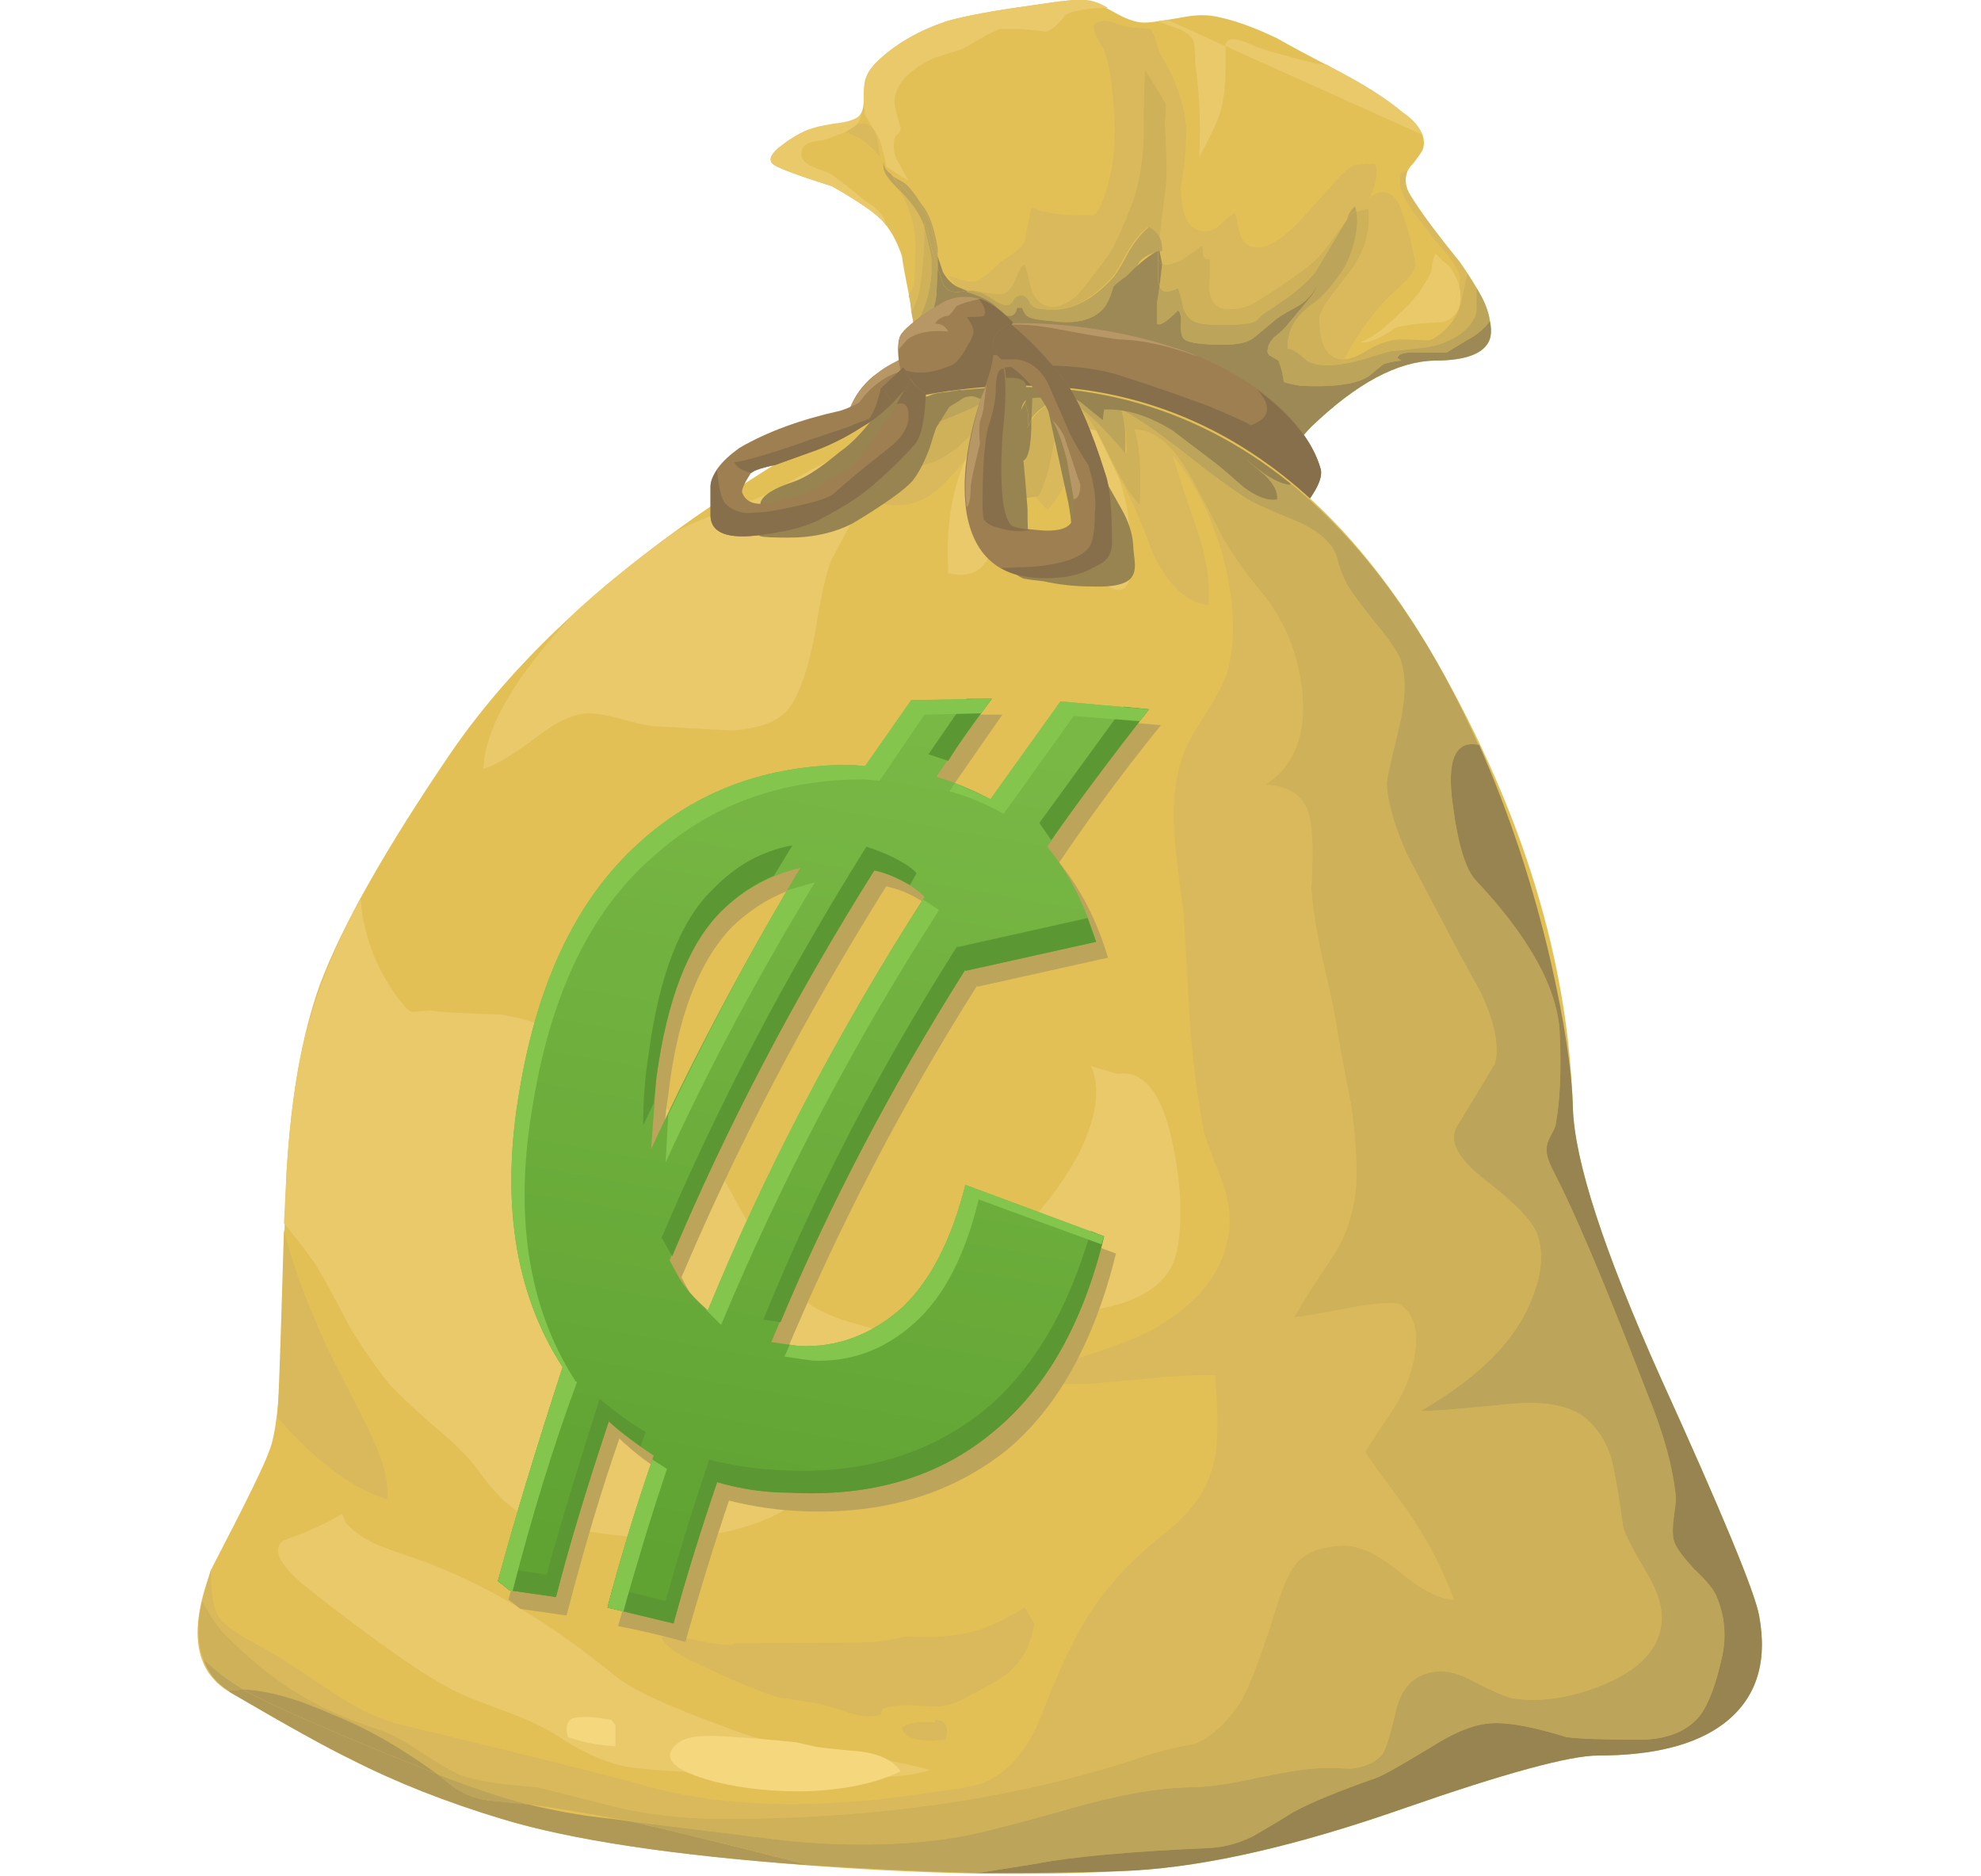 <?xml version='1.0' encoding='utf-8'?>
<svg style="opacity: 0.8" xmlns="http://www.w3.org/2000/svg" width="75px" enable-background="new 0 0 60 71" version="1.1" viewBox="0 0 60 71">
<path d="m25.85 8.3c-0.3-0.3-0.917-0.717-1.85-1.25-1.367-0.433-2.117-0.716-2.25-0.85-0.167-0.167-0.05-0.4 0.35-0.7 0.3-0.233 0.6-0.417 0.9-0.55 0.167-0.067 0.683-0.167 1.55-0.3 0.433-0.067 0.65-0.35 0.65-0.85 0-0.433 0.033-0.716 0.1-0.85 0.067-0.233 0.25-0.483 0.55-0.75 0.667-0.6 1.5-1.067 2.5-1.4 0.7-0.2 1.784-0.4 3.25-0.6 1.067-0.167 1.717-0.233 1.95-0.2 0.267 0.033 0.667 0.2 1.2 0.5 0.467 0.267 0.866 0.383 1.2 0.35 0.133 0 0.583-0.067 1.35-0.2 0.5-0.1 0.95-0.1 1.351 0 0.633 0.133 1.366 0.4 2.199 0.8 0.466 0.267 1.15 0.633 2.05 1.1 1.166 0.6 2.066 1.167 2.699 1.7 0.5 0.367 0.767 0.717 0.801 1.05 0.033 0.2-0.017 0.383-0.15 0.55-0.134 0.2-0.25 0.35-0.35 0.45-0.167 0.233-0.25 0.417-0.25 0.55s0.083 0.316 0.25 0.55c0.366 0.6 0.983 1.434 1.85 2.5 0.967 1.333 1.35 2.317 1.15 2.95-0.2 0.533-0.9 0.8-2.101 0.8-1.399 0.033-2.95 0.867-4.649 2.5-0.367 0.367-0.65 0.767-0.851 1.2l-10.899-2.35c-1.567-0.633-2.65-1.05-3.25-1.25 0-0.9-0.066-1.7-0.2-2.4-0.2-1-0.3-1.55-0.3-1.65-0.2-0.6-0.467-1.067-0.8-1.4z" clip-rule="evenodd" fill="#DBB02C" fill-rule="evenodd"/>
<g clip-rule="evenodd" fill-rule="evenodd">
	<path d="m27.15 9.1c0-0.5-0.183-1.117-0.55-1.85l0.15 0.15c0.367 0.4 0.617 0.8 0.75 1.2 0 0.867-0.067 1.683-0.2 2.45-0.1 0.367-0.2 0.617-0.3 0.75l-0.05-0.45-0.05-0.15 0.2-0.4c0.033-0.167 0.05-0.733 0.05-1.7z" fill="#CFA832"/>
	<path d="m34.25 1.8c-0.167-0.267-0.267-0.466-0.3-0.6-0.101-0.233 0-0.367 0.3-0.4 0.1-0.033 0.384 0.034 0.85 0.2 0.167 0.033 0.483 0.067 0.95 0.1 0.1 0.1 0.217 0.4 0.35 0.9 0.566 0.9 0.899 1.817 1 2.75 0.033 0.567-0.034 1.367-0.2 2.4 0.033 0.5 0.083 0.833 0.149 1 0.134 0.367 0.367 0.567 0.7 0.6 0.234 0.033 0.451-0.05 0.651-0.25 0.3-0.267 0.483-0.417 0.55-0.45 0.033 0.067 0.083 0.284 0.15 0.65 0.066 0.267 0.166 0.45 0.3 0.55 0.533 0.333 1.283-0.05 2.25-1.15l0.95-1.05c0.366-0.433 0.633-0.683 0.8-0.75 0.1-0.066 0.383-0.1 0.85-0.1 0.134 0.267 0.066 0.7-0.2 1.3 0.434-0.367 0.801-0.3 1.101 0.2 0.066 0.1 0.217 0.55 0.45 1.35 0.033 0.2 0.099 0.517 0.199 0.95-0.033 0.2-0.166 0.417-0.399 0.65-0.267 0.267-0.467 0.45-0.601 0.55-0.8 0.867-1.366 1.667-1.699 2.4h-0.101c-0.267 0-0.483-0.15-0.649-0.45-0.134-0.233-0.2-0.633-0.2-1.2l0.149-0.3c0.034-0.1 0.351-0.533 0.95-1.3 0.6-0.767 0.85-1.583 0.75-2.45l-0.45 0.1-0.05-0.2c-0.166 0.167-0.267 0.333-0.3 0.5l-0.4 0.55c-0.3 0.433-0.55 0.75-0.75 0.95-0.333 0.333-1.083 0.867-2.25 1.6-0.333 0.2-0.649 0.3-0.949 0.3-0.434 0.033-0.7-0.117-0.801-0.45-0.066-0.167-0.083-0.4-0.05-0.7v-0.75c-0.133 0.034-0.217-0.017-0.25-0.15 0-0.167-0.017-0.283-0.05-0.35-0.267 0.2-0.5 0.367-0.7 0.5-0.366 0.2-0.633 0.267-0.8 0.2l-0.1-0.5h-0.05v-0.05l0.301-2.5c0.033-0.5 0.017-1.25-0.051-2.25l0.05-0.7c0-0.067-0.267-0.517-0.801-1.35-0.033 0.567-0.05 1.4-0.05 2.5-0.032 0.967-0.165 1.783-0.399 2.45-0.4 1.033-0.7 1.7-0.9 2-0.7 0.967-1.134 1.517-1.3 1.65-0.4 0.3-0.733 0.417-1 0.35-0.3-0.067-0.517-0.283-0.65-0.65-0.1-0.434-0.184-0.75-0.25-0.95-0.1 0.033-0.217 0.217-0.35 0.55-0.134 0.3-0.267 0.483-0.4 0.55-0.1 0.066-0.467 0.033-1.1-0.1h-0.15l-0.4-0.05-0.05-0.05c-0.133-0.066-0.283-0.217-0.45-0.45l0.25 0.05c0.333 0.133 0.6 0.183 0.8 0.15 0.233-0.1 0.55-0.35 0.95-0.75 0.5-0.3 0.8-0.55 0.899-0.75 0.101-0.566 0.184-1 0.25-1.3l0.401 0.15c0.467 0.1 0.899 0.15 1.3 0.15h0.65c0.133-0.066 0.267-0.3 0.399-0.7 0.367-0.967 0.483-2.15 0.351-3.55-0.067-1-0.2-1.7-0.4-2.1z" fill="#CFA832"/>
	<path d="m25.55 4.85c0.133 0.233 0.217 0.583 0.25 1.05l0.1 0.15c-0.267-0.367-0.567-0.65-0.9-0.85l-0.5-0.2 0.4-0.25 0.05-0.05c0.133-0.034 0.267-0.034 0.4 0l0.2 0.15z" fill="#CFA832"/>
	<path d="m45.5 6.9v-0.3c0.033-0.033 0.134-0.083 0.3-0.15-0.133 0.3-0.1 0.617 0.101 0.95 0.366 0.6 0.983 1.434 1.85 2.5l0.3 0.45c-0.033 0.2-0.1 0.517-0.2 0.95-0.066 0.367-0.183 0.65-0.35 0.85l0.05-0.2c0.233-0.233 0.3-0.6 0.2-1.1 0.033-0.233 0.033-0.4 0-0.5 0-0.033-0.134-0.25-0.4-0.65-0.466-0.534-0.816-0.967-1.05-1.3-0.501-0.6-0.768-1.1-0.801-1.5z" fill="#CFA832"/>
	<path d="m47.5 12.15c-0.066 0.467-0.25 0.717-0.55 0.75h-0.35c0.367-0.167 0.667-0.417 0.9-0.75z" fill="#C29D2F"/>
	<path d="m45.35 12.9c-0.899 0.533-1.566 0.8-2 0.8l0.051-0.1c0.199 0 0.466-0.1 0.8-0.3 0.533-0.333 1.033-0.483 1.5-0.45h0.1l-0.451 0.05z" fill="#C29D2F"/>
	<path d="m43.1 8.85l0.4-0.55-1.2 2c-0.267 0.333-0.633 0.667-1.1 1l-0.95 0.65-0.2 0.2c-0.166 0.1-0.6 0.15-1.3 0.15-0.467 0-0.783-0.033-0.95-0.1-0.233-0.067-0.399-0.25-0.5-0.55-0.066-0.333-0.133-0.583-0.2-0.75-0.366 0.2-0.6 0.184-0.699-0.05l0.099-0.85c0.167 0.067 0.434 0 0.8-0.2 0.2-0.133 0.434-0.3 0.7-0.5 0.033 0.067 0.05 0.184 0.05 0.35 0.033 0.133 0.117 0.184 0.25 0.15v0.75c-0.033 0.3-0.017 0.534 0.05 0.7 0.101 0.333 0.367 0.483 0.801 0.45 0.3 0 0.616-0.1 0.949-0.3 1.167-0.733 1.917-1.267 2.25-1.6 0.2-0.2 0.45-0.517 0.75-0.95z" fill="#C29D2F"/>
	<path d="m36.65 6.95l-0.301 2.5c-0.066-0.433-0.199-0.717-0.399-0.85-0.233 0.167-0.483 0.467-0.75 0.9-0.3 0.567-0.517 0.917-0.65 1.05-0.833 0.9-1.684 1.284-2.55 1.15-0.233 0-0.417-0.067-0.55-0.2-0.033-0.033-0.084-0.117-0.15-0.25-0.033-0.067-0.116-0.083-0.25-0.05-0.1 0.033-0.166 0.1-0.2 0.2-0.066 0.1-0.149 0.15-0.25 0.15-0.133 0-0.316-0.083-0.55-0.25-0.267-0.167-0.45-0.25-0.55-0.25l-0.2-0.05h0.15c0.633 0.133 1 0.167 1.1 0.1 0.134-0.067 0.267-0.25 0.4-0.55 0.133-0.333 0.25-0.517 0.35-0.55 0.066 0.2 0.15 0.517 0.25 0.95 0.134 0.367 0.351 0.583 0.65 0.65 0.267 0.066 0.6-0.05 1-0.35 0.166-0.133 0.6-0.683 1.3-1.65 0.2-0.3 0.5-0.967 0.9-2 0.233-0.667 0.366-1.483 0.399-2.45 0-1.1 0.017-1.933 0.05-2.5 0.535 0.833 0.801 1.283 0.801 1.35l-0.05 0.7c0.067 1 0.084 1.75 0.05 2.25z" fill="#C29D2F"/>
	<path d="m43.75 9.25c0.134-0.5 0.167-0.917 0.1-1.25l0.45-0.1c0.101 0.867-0.149 1.684-0.75 2.45-0.6 0.767-0.916 1.2-0.95 1.3l-0.149 0.3c0 0.566 0.066 0.966 0.2 1.2 0.166 0.3 0.383 0.45 0.649 0.45h0.1l-0.051 0.1c0.434 0 1.101-0.267 2-0.8l0.45-0.05 1.15 0.05c0.3-0.033 0.483-0.283 0.55-0.75 0.167-0.2 0.283-0.483 0.35-0.85 0.101-0.433 0.167-0.75 0.2-0.95l0.351 0.55v0.85c-0.034 0.333-0.267 0.65-0.7 0.95-0.367 0.233-0.767 0.383-1.2 0.45-0.9 0.1-1.366 0.15-1.4 0.15-0.966 0.3-1.5 0.45-1.6 0.45-0.566 0.1-1 0.1-1.3 0-0.134-0.033-0.283-0.133-0.45-0.3-0.2-0.167-0.366-0.25-0.5-0.25-0.033-0.667 0.283-1.233 0.95-1.7 0.366-0.267 0.717-0.65 1.05-1.15 0.2-0.267 0.366-0.633 0.5-1.1z" fill="#C29D2F"/>
	<path d="m27.75 9.65c0.067 0.667-0.017 1.317-0.25 1.95-0.1 0.3-0.233 0.533-0.4 0.7l-0.1-0.5c0.1-0.133 0.2-0.383 0.3-0.75 0.133-0.767 0.2-1.583 0.2-2.45l0.25 1.05z" fill="#C29D2F"/>
	<path d="m27.75 8.55c-0.067-0.3-0.267-0.617-0.6-0.95-0.5-0.533-0.767-0.817-0.8-0.85l-0.1-0.1 0.45 0.25c0.167 0.1 0.4 0.383 0.7 0.85 0.267 0.3 0.467 0.85 0.6 1.65v0.3l-0.25-1.15z" fill="#AD8D32"/>
	<path d="m26.25 6.6l0.3 0.5 0.05 0.15c-0.3-0.3-0.45-0.467-0.45-0.5-0.167-0.167-0.233-0.383-0.2-0.65 0 0.2 0.1 0.367 0.3 0.5z" fill="#AD8D32"/>
	<path d="m27.75 9.35c-0.1-0.533-0.183-0.85-0.25-0.95v0.2c-0.133-0.4-0.383-0.8-0.75-1.2l-0.15-0.15-0.05-0.15-0.2-0.35c0.033 0.033 0.3 0.317 0.8 0.85 0.333 0.333 0.533 0.65 0.6 0.95l0.25 1.15v0.45l-0.25-0.8z" fill="#AD8D32"/>
	<path d="m43.5 8.3c0.033-0.167 0.134-0.333 0.3-0.5l0.05 0.2c-0.133 0.033-0.25 0.133-0.35 0.3z" fill="#AD8D32"/>
	<path d="m27.5 8.6v-0.2c0.067 0.1 0.15 0.417 0.25 0.95l0.25 0.8-0.05 1.05c-0.034 0.233-0.117 0.566-0.25 1-0.133 0.367-0.184 0.683-0.15 0.95l-0.45 0.25v-1.1c0.167-0.167 0.3-0.4 0.4-0.7 0.233-0.633 0.317-1.283 0.25-1.95l-0.25-1.05z" fill="#AD8D32"/>
	<path d="m43.5 8.3c0.1-0.167 0.217-0.267 0.35-0.3 0.067 0.333 0.034 0.75-0.1 1.25-0.134 0.467-0.3 0.833-0.5 1.1-0.333 0.5-0.684 0.883-1.05 1.15-0.667 0.467-0.983 1.033-0.95 1.7 0.134 0 0.3 0.083 0.5 0.25 0.167 0.167 0.316 0.267 0.45 0.3 0.3 0.1 0.733 0.1 1.3 0 0.1 0 0.634-0.15 1.6-0.45 0.034 0 0.5-0.05 1.4-0.15 0.434-0.066 0.833-0.217 1.2-0.45 0.434-0.3 0.666-0.617 0.7-0.95v-0.85c0.3 0.467 0.466 0.883 0.5 1.25-0.167 0.267-0.467 0.517-0.9 0.75l-0.75 0.45h-1c-0.533-0.033-0.816 0.033-0.85 0.2l0.149 0.1c-0.333 0.033-0.566 0.083-0.7 0.15l-0.55 0.45c-0.467 0.3-1.333 0.417-2.6 0.35-0.367-0.067-0.566-0.117-0.601-0.15-0.033-0.233-0.066-0.4-0.1-0.5l-0.1-0.3-0.351-0.2c-0.066-0.067-0.083-0.15-0.05-0.25 0-0.133 0.083-0.284 0.25-0.45 0.1-0.067 0.233-0.183 0.4-0.35l1-1.2c0.133-0.2 0.199-0.333 0.199-0.4-0.133 0.3-0.35 0.55-0.649 0.75-0.367 0.2-0.65 0.367-0.851 0.5l-0.896 0.75c-0.233 0.167-0.601 0.25-1.101 0.25-0.933 0-1.449-0.083-1.55-0.25-0.066-0.066-0.1-0.233-0.1-0.5 0.033-0.267 0-0.45-0.101-0.55-0.433 0.433-0.699 0.6-0.8 0.5v-0.75l0.101-0.65c0.1 0.233 0.333 0.25 0.699 0.05 0.067 0.167 0.134 0.417 0.2 0.75 0.101 0.3 0.267 0.483 0.5 0.55 0.167 0.066 0.483 0.1 0.95 0.1 0.7 0 1.134-0.05 1.3-0.15l0.2-0.2 0.95-0.65c0.467-0.333 0.833-0.667 1.1-1l1.202-2z" fill="#AD8D32"/>
	<path d="m36 8.6c0.333 0.167 0.5 0.45 0.5 0.85v0.05c-0.4 0.067-0.684 0.2-0.85 0.4-0.134 0.233-0.267 0.417-0.4 0.55l-0.6 0.4c-0.101 0.367-0.217 0.633-0.351 0.8-0.399 0.467-1.066 0.633-2 0.5-0.399-0.033-0.633-0.066-0.7-0.1-0.199-0.033-0.333-0.167-0.399-0.4h-0.2c-0.033 0.233-0.15 0.333-0.35 0.3-0.134-0.034-0.267-0.133-0.4-0.3-0.2-0.233-0.583-0.433-1.15-0.6v-0.05h0.2l0.2 0.05c0.1 0 0.283 0.083 0.55 0.25 0.233 0.167 0.417 0.25 0.55 0.25 0.101 0 0.184-0.05 0.25-0.15 0.034-0.1 0.101-0.167 0.2-0.2 0.2-0.067 0.351 0.033 0.45 0.3 0.1 0.133 0.267 0.2 0.5 0.2 0.9 0.133 1.767-0.25 2.6-1.15 0.134-0.133 0.351-0.483 0.65-1.05 0.267-0.433 0.517-0.733 0.75-0.9z" fill="#AD8D32"/>
	<polygon points="36.35 9.5 36.4 9.5 36.5 10 36.45 10 36.35 9.8" fill="#856C2A"/>
	<polygon points="36.45 10 36.5 10 36.4 10.85 36.35 10.65 36.35 9.8" fill="#856C2A"/>
	<path d="m28 9.7l0.2 0.6c0.167 0.3 0.383 0.5 0.65 0.6l0.25 0.1c-0.267 0.067-0.483 0.067-0.65 0s-0.284-0.267-0.35-0.6l-0.1-0.25v-0.45z" fill="#856C2A"/>
	<path d="m48 12.9c0.434-0.233 0.733-0.483 0.9-0.75 0.066 0.267 0.066 0.5 0 0.7-0.2 0.533-0.9 0.8-2.101 0.8-1.399 0.033-2.95 0.867-4.649 2.5-0.367 0.367-0.65 0.767-0.851 1.2l-10.899-2.35c-1.567-0.633-2.65-1.05-3.25-1.25l-0.05-0.35 0.45-0.25c-0.033-0.267 0.017-0.583 0.15-0.95 0.133-0.434 0.216-0.767 0.25-1l0.05-1.05 0.1 0.25c0.066 0.333 0.183 0.533 0.35 0.6s0.383 0.067 0.65 0v0.05c0.566 0.167 0.95 0.367 1.15 0.6 0.134 0.167 0.267 0.267 0.4 0.3 0.199 0.033 0.316-0.067 0.35-0.3h0.2c0.066 0.233 0.2 0.367 0.399 0.4 0.067 0.034 0.301 0.067 0.7 0.1 0.934 0.133 1.601-0.033 2-0.5 0.134-0.167 0.25-0.433 0.351-0.8 0.1-0.1 0.267-0.233 0.5-0.4 0.533-0.534 0.933-0.85 1.199-0.95v1.15l0.051 0.2-0.1 0.65v0.75c0.101 0.1 0.367-0.067 0.8-0.5 0.101 0.1 0.134 0.283 0.101 0.55 0 0.267 0.033 0.434 0.1 0.5 0.101 0.167 0.617 0.25 1.55 0.25 0.5 0 0.867-0.083 1.101-0.25l0.899-0.75c0.2-0.133 0.483-0.3 0.851-0.5 0.3-0.2 0.517-0.45 0.649-0.75 0 0.067-0.066 0.2-0.199 0.4l-1 1.2c-0.167 0.167-0.301 0.283-0.4 0.35-0.167 0.167-0.25 0.317-0.25 0.45-0.033 0.1-0.017 0.183 0.05 0.25l0.351 0.2 0.1 0.3c0.033 0.1 0.066 0.267 0.1 0.5 0.034 0.033 0.233 0.083 0.601 0.15 1.267 0.066 2.133-0.05 2.6-0.35l0.55-0.45c0.134-0.066 0.367-0.117 0.7-0.15l-0.149-0.1c0.033-0.167 0.316-0.233 0.85-0.2h1l0.745-0.45z" fill="#856C2A"/>
	<path d="m21.75 6.2c-0.167-0.167-0.05-0.4 0.35-0.7 0.3-0.233 0.6-0.417 0.9-0.55s0.733-0.233 1.3-0.3c0.434-0.066 0.7-0.183 0.8-0.35 0 0.133-0.05 0.267-0.15 0.4-0.434 0.1-0.684 0.15-0.75 0.15l0.3 0.15-0.8 0.3c-0.267 0.034-0.45 0.067-0.55 0.1-0.2 0.067-0.3 0.2-0.3 0.4-0.033 0.2 0.1 0.367 0.4 0.5 0.133 0.067 0.35 0.15 0.65 0.25 0.3 0.2 0.75 0.55 1.35 1.05 0.5 0.3 0.767 0.617 0.8 0.95-0.066-0.133-0.133-0.216-0.2-0.25-0.3-0.3-0.917-0.717-1.85-1.25-1.367-0.433-2.117-0.717-2.25-0.85z" fill="#E3BB44"/>
	<path d="m24.95 4.7l-0.05 0.05-0.4 0.25-0.3-0.15c0.067 0 0.317-0.05 0.75-0.15z" fill="#E3BB44"/>
	<path d="m25.3 2.9c0.067-0.2 0.25-0.433 0.55-0.7 0.667-0.6 1.5-1.067 2.5-1.4 0.7-0.2 1.784-0.4 3.25-0.6 1.067-0.167 1.717-0.233 1.95-0.2 0.267 0 0.566 0.1 0.9 0.3-0.7 0-1.233 0.083-1.601 0.25-0.267 0.367-0.517 0.583-0.75 0.65-0.5-0.067-0.85-0.1-1.05-0.1h-0.7l-0.449 0.2-0.95 0.55-1.1 0.35c-0.434 0.2-0.8 0.45-1.1 0.75-0.333 0.4-0.45 0.783-0.35 1.15 0.033 0.167 0.1 0.417 0.2 0.75 0 0.1-0.067 0.2-0.2 0.3-0.1 0.267-0.083 0.567 0.05 0.9 0.033 0.034 0.183 0.3 0.45 0.8l-0.85-0.55v-0.05c-0.133-0.7-0.3-1.167-0.5-1.4l-0.3-0.5-0.05-0.5v-0.15c0-0.4 0.033-0.667 0.1-0.8z" fill="#E3BB44"/>
	<path d="m37.15 1.1c-0.5-0.167-0.767-0.267-0.801-0.3l0.351-0.05 2.2 1v0.8c0 0.767-0.084 1.383-0.25 1.85-0.134 0.367-0.384 0.883-0.75 1.55 0.066-1.2 0.017-2.383-0.15-3.55 0-0.367-0.017-0.633-0.05-0.8-0.066-0.2-0.25-0.367-0.55-0.5z" fill="#E3BB44"/>
	<path d="m39.9 1.7c0.267 0.133 1.066 0.367 2.399 0.7l0.45 0.05 0.15 0.1c1.166 0.6 2.066 1.167 2.699 1.7 0.367 0.233 0.617 0.517 0.75 0.85l-7.448-3.35v-0.1c0.1-0.233 0.433-0.217 1 0.05z" fill="#E3BB44"/>
	<path d="m47.7 11l-0.15 0.85v0.1c-0.166 0.167-0.35 0.25-0.55 0.25-0.733 0.033-1.283 0.1-1.65 0.2-0.633 0.434-1.083 0.617-1.35 0.55 0.4-0.133 0.9-0.5 1.5-1.1 0.5-0.434 0.9-0.967 1.2-1.6 0-0.233 0.05-0.45 0.149-0.65l0.301 0.3c0.267 0.167 0.466 0.483 0.6 0.95l-0.05 0.15z" fill="#E3BB44"/>
	<path d="m47.75 10.85c0.1 0.5 0.033 0.867-0.2 1.1v-0.1l0.15-0.85 0.05-0.15z" fill="#E3BB44"/>
</g>
<path d="m38.4 21.85c-3.601 1.667-7.417 1.2-11.45-1.4l-2.2-1.275c-6e-3 -0.239-0.073-0.931-0.2-2.075-0.167-1.2 0.167-2.15 1-2.85 0.3-0.233 1.233-0.733 2.8-1.5 1-0.467 2.45-0.617 4.35-0.45 1.8 0.167 3.45 0.534 4.95 1.1 1.333 0.533 2.466 1.233 3.399 2.1 0.767 0.767 1.25 1.517 1.45 2.25 0.1 0.367-0.217 0.967-0.95 1.8-0.865 0.967-1.915 1.733-3.149 2.3z" clip-rule="evenodd" fill="#855F26" fill-rule="evenodd"/>
<path d="m37.65 13.4l0.199 0.1c-1.066-0.4-2.033-0.617-2.899-0.65-0.2 0-1.017-0.133-2.45-0.4-1.033-0.2-1.85-0.217-2.45-0.05-0.5 0.1-0.966 0.317-1.4 0.65-0.5 0.434-0.883 0.75-1.15 0.95-0.833-0.1-1.583 0.217-2.25 0.95l-0.7 0.9c0.167-0.733 0.633-1.367 1.4-1.9 0.3-0.2 1.1-0.6 2.4-1.2 1-0.467 2.45-0.617 4.35-0.45 1.8 0.167 3.45 0.533 4.95 1.1z" clip-rule="evenodd" fill="#A67D41" fill-rule="evenodd"/>
	<path d="m40.1 14.75c1.301 0.967 2.101 1.967 2.4 3 0.1 0.367-0.217 0.967-0.95 1.8-0.866 0.967-1.916 1.733-3.149 2.3-3.601 1.667-7.417 1.2-11.45-1.4l-2.2-1.25-0.2-2.1c-0.1-0.567-0.066-1.067 0.1-1.5 0.8-0.233 1.483-0.517 2.05-0.85 0.667-0.367 1.8-0.633 3.399-0.8 1.834-0.2 3.367-0.133 4.601 0.2 1.166 0.367 2.333 0.767 3.5 1.2 0.967 0.4 1.517 0.65 1.649 0.75 0.733-0.267 0.817-0.717 0.25-1.35z" clip-rule="evenodd" fill="#694B1E" fill-rule="evenodd"/>
<path d="m28.1 11.5c0.433-0.267 0.917-0.333 1.45-0.2 0.367 0.067 0.8 0.367 1.3 0.9l-0.65 1.35c-0.033 0.3 0.017 0.667 0.149 1.1-0.7 0.2-1.25 0.267-1.649 0.2-0.934 0.066-1.517 0-1.75-0.2-0.167-0.133-0.3-0.417-0.4-0.85-0.066-0.433-0.066-0.767 0-1 0.067-0.267 0.583-0.7 1.55-1.3z" clip-rule="evenodd" fill="#855F26" fill-rule="evenodd"/>
<path d="m29.35 12.5c0-0.1-0.083-0.267-0.25-0.5 0.4 0 0.617-0.017 0.65-0.05 0.1-0.133 0.033-0.35-0.2-0.65 0.367 0.1 0.8 0.4 1.3 0.9l-0.65 1.35c-0.033 0.3 0.017 0.667 0.149 1.1-0.7 0.2-1.25 0.267-1.649 0.2-0.934 0.066-1.517 0-1.75-0.2-0.1-0.1-0.217-0.333-0.35-0.7 0.533 0.233 1.15 0.2 1.85-0.1 0.2-0.033 0.433-0.3 0.7-0.8 0.167-0.267 0.233-0.45 0.2-0.55z" clip-rule="evenodd" fill="#694B1E" fill-rule="evenodd"/>
<path d="m28.4 11.95c-0.233 0.033-0.4 0.133-0.5 0.3 0.233 0 0.4 0.1 0.5 0.3-0.667-0.066-1.183 0.034-1.55 0.3-0.167 0.2-0.283 0.333-0.35 0.4l0.05-0.45c0.067-0.267 0.583-0.7 1.55-1.3 0.433-0.267 0.917-0.333 1.45-0.2h0.1c-0.467 0.1-0.783 0.2-0.95 0.3-0.133 0.2-0.233 0.317-0.3 0.35z" clip-rule="evenodd" fill="#A67D41" fill-rule="evenodd"/>
<path d="m27.25 15c8.333-1.633 14.884 1.717 19.65 10.05 3.267 5.733 4.983 11.367 5.149 16.9 0.066 2 1.167 5.383 3.3 10.149 2.334 5.134 3.584 8.15 3.75 9.051 0.334 1.8-0.116 3.166-1.35 4.1-1.066 0.8-2.65 1.2-4.75 1.2-1.066 0-3.517 0.666-7.35 2-4 1.399-7.4 2.184-10.2 2.35-3.867 0.233-8.233 0.15-13.1-0.25-4.833-0.399-8.45-0.967-10.85-1.7-2.1-0.633-4-1.383-5.7-2.25-0.9-0.433-2.433-1.283-4.6-2.55-1.367-0.8-1.583-2.383-0.65-4.75 1.268-2.434 1.984-3.9 2.151-4.4 0.233-0.567 0.383-1.851 0.45-3.851 0.1-3.866 0.167-6.1 0.2-6.7 0.167-2.833 0.583-5.183 1.25-7.05 0.833-2.233 2.5-5.183 5-8.85 2.3-3.333 5.65-6.483 10.05-9.45 3.5-2.366 6.033-3.699 7.6-3.999z" clip-rule="evenodd" fill="#DBB02C" fill-rule="evenodd"/>
<g clip-rule="evenodd" fill-rule="evenodd">
	<path d="m30.15 15.8l-0.65 0.65c-0.167 0.267-0.317 0.583-0.45 0.95-0.533 0.667-0.983 1.117-1.35 1.35-0.567 0.367-1.184 0.467-1.85 0.3-0.133-0.9 0.383-1.933 1.55-3.1l-0.05 0.25c-0.333 0.433-0.6 0.9-0.8 1.4 0.733 0.167 1.483-0.067 2.25-0.7 0.4-0.367 0.983-0.917 1.75-1.65l0.05 0.35-0.35 0.3-0.1-0.1z" fill="#CFA832"/>
	<path d="m7.15 56.75c-1.3-0.4-2.683-1.434-4.15-3.1 0.033-0.2 0.117-2.567 0.25-7.101 0.367 1.5 1.017 3.2 1.95 5.101 0.233 0.433 0.667 1.283 1.3 2.55 0.533 1.133 0.75 1.984 0.65 2.55z" fill="#CFA832"/>
	<path d="m37.75 18.35c0.3 0.566 0.667 1.267 1.1 2.1 0.4 0.667 0.867 1.316 1.4 1.95 0.866 1.033 1.384 2.283 1.55 3.75 0.167 1.667-0.3 2.85-1.399 3.55 0.966 0.033 1.533 0.466 1.699 1.3 0.101 0.5 0.117 1.367 0.051 2.6 0.033 0.667 0.166 1.533 0.399 2.6 0.3 1.3 0.483 2.166 0.55 2.6 0.101 0.667 0.284 1.667 0.551 3 0.166 1.167 0.233 2.167 0.199 3-0.066 1-0.35 1.9-0.85 2.7-0.634 0.934-1.134 1.717-1.5 2.35 0.167 0 0.866-0.116 2.1-0.35 1.101-0.2 1.75-0.233 1.95-0.1 0.5 0.366 0.667 1.017 0.5 1.949-0.133 0.7-0.383 1.334-0.75 1.9-0.733 1.1-1.1 1.667-1.1 1.7 0 0.066 0.45 0.7 1.35 1.899 0.834 1.134 1.5 2.367 2 3.7-0.5 0-1.166-0.333-2-1-0.833-0.7-1.566-1.05-2.2-1.05-0.933 0.033-1.566 0.316-1.899 0.85-0.233 0.334-0.5 1.017-0.8 2.051-0.567 1.733-1 2.8-1.301 3.199-0.5 0.7-1.033 1.167-1.6 1.4-0.733 0.134-1.35 0.283-1.85 0.45-4.7 1.6-10.05 2.399-16.05 2.399-1.167 0-2.367-0.116-3.6-0.35-0.3-0.066-1.433-0.35-3.4-0.85-1.367-0.101-2.333-0.25-2.9-0.45-0.3-0.134-0.817-0.434-1.55-0.9-0.633-0.434-1.167-0.717-1.6-0.85-1.233-0.4-2.267-0.867-3.1-1.4-0.833-0.5-1.717-1.217-2.65-2.149-0.267-0.267-0.566-0.7-0.9-1.301l0.35-1.25c-0.033 0.9 0.067 1.534 0.3 1.9 0.233 0.3 0.8 0.684 1.7 1.15 0.433 0.237 1.267 0.77 2.5 1.603 0.933 0.634 1.783 1.05 2.55 1.25 5.1 1.233 8.233 2.017 9.4 2.35 2.466 0.7 5.433 0.867 8.9 0.5 2.2-0.267 3.483-0.466 3.85-0.6 1-0.4 1.767-1.316 2.3-2.75 0.6-1.566 1.2-2.816 1.8-3.75 0.733-1.1 1.684-2.1 2.851-3 0.966-0.767 1.566-1.634 1.8-2.6 0.166-0.667 0.184-1.784 0.05-3.351-0.533-0.033-1.8 0.05-3.8 0.25-1.634 0.167-2.9 0.101-3.8-0.2 2.399-0.632 4.099-1.199 5.099-1.699 1.866-1 2.884-2.301 3.05-3.9 0.033-0.6-0.066-1.217-0.3-1.85-0.4-1-0.616-1.584-0.65-1.75-0.233-1.101-0.416-2.483-0.55-4.15-0.1-1.9-0.184-3.317-0.25-4.25-0.2-1.467-0.316-2.517-0.35-3.15-0.066-1.133 0.083-2.15 0.45-3.05 0.1-0.233 0.383-0.716 0.85-1.45 0.4-0.633 0.65-1.15 0.75-1.55 0.3-1.167 0.233-2.583-0.2-4.25-0.467-1.6-1.1-2.867-1.899-3.8 0.066 0.267 0.366 1.183 0.899 2.75 0.367 1.033 0.517 2 0.45 2.9-0.8-0.066-1.5-0.717-2.1-1.95-0.534-1.434-0.95-2.367-1.25-2.8l-0.9-1.85-0.65-0.15c-0.166 0.4-0.25 0.967-0.25 1.7-0.433 0.8-0.75 1.283-0.949 1.45-0.101-0.1-0.25-0.267-0.45-0.5h0.1c0.233-0.4 0.417-0.983 0.55-1.75 0.167-0.833 0.317-1.417 0.45-1.75 0.467-0.066 0.967 0.45 1.5 1.55 0.634 1.3 1.084 2.05 1.351 2.25 0.066-1.3 0-2.25-0.2-2.85 0.533 0.033 1 0.283 1.399 0.75 0.232 0.233 0.533 0.683 0.899 1.35z" fill="#CFA832"/>
	<path d="m30.85 17.05c0.134 0.267 0.25 0.4 0.351 0.4 0.133 0.633 0.3 1.083 0.5 1.35-0.334 0.067-0.601 0.067-0.8 0 0-0.1-0.101-1.167-0.301-3.2l0.051-0.05 0.249 0.45c-0.167 0.4-0.183 0.75-0.05 1.05z" fill="#C29D2F"/>
	<path d="m38.85 20.45c-0.433-0.833-0.8-1.534-1.1-2.1-0.366-0.667-0.667-1.117-0.9-1.35-0.399-0.467-0.866-0.717-1.399-0.75 0.2 0.6 0.267 1.55 0.2 2.85-0.267-0.2-0.717-0.95-1.351-2.25-0.533-1.1-1.033-1.617-1.5-1.55-0.133 0.333-0.283 0.917-0.45 1.75-0.133 0.767-0.316 1.35-0.55 1.75h-0.1c-0.2-0.267-0.367-0.716-0.5-1.35 0.233-0.034 0.35-0.55 0.35-1.55 0.533-0.733 1.167-0.883 1.9-0.45 0.366 0.233 0.934 0.8 1.7 1.7 0-0.7-0.067-1.25-0.2-1.65 0.633 0.333 1.434 0.883 2.399 1.65 1.101 0.867 1.9 1.45 2.4 1.75 0.2 0.133 0.75 0.383 1.65 0.75 0.666 0.267 1.149 0.583 1.449 0.95 0.134 0.133 0.25 0.4 0.351 0.8 0.133 0.4 0.25 0.667 0.35 0.8 0.134 0.233 0.467 0.683 1 1.35 0.5 0.6 0.816 1.05 0.95 1.35 0.233 0.6 0.233 1.434 0 2.5-0.333 1.367-0.5 2.117-0.5 2.25 0.033 0.733 0.3 1.65 0.8 2.75 0.033 0.067 0.5 0.95 1.4 2.65 0.233 0.467 0.684 1.3 1.35 2.5 0.533 1.134 0.717 2.033 0.55 2.7-0.033 0.066-0.517 0.866-1.449 2.4-0.334 0.566 0.083 1.283 1.25 2.149 0.933 0.733 1.517 1.334 1.75 1.8 0.3 0.7 0.25 1.551-0.15 2.551-0.6 1.566-2 2.983-4.2 4.25 0.233 0.033 1.334-0.051 3.3-0.25 1.367-0.134 2.351 0.05 2.95 0.55 0.566 0.5 0.917 1.149 1.05 1.95 0.101 0.466 0.217 1.183 0.351 2.149 0.066 0.267 0.366 0.851 0.899 1.75 0.434 0.733 0.617 1.367 0.551 1.9-0.101 0.967-0.817 1.733-2.15 2.3-1.2 0.5-2.333 0.684-3.4 0.55-0.267-0.033-0.783-0.25-1.55-0.649-0.6-0.334-1.133-0.45-1.6-0.351-0.7 0.134-1.15 0.617-1.351 1.45-0.233 1-0.416 1.566-0.55 1.7-0.3 0.3-0.7 0.467-1.2 0.5-0.6-0.033-1.083-0.033-1.449 0-0.434 0.033-1.2 0.166-2.301 0.399-0.933 0.2-1.699 0.301-2.3 0.301-1.267 0.033-2.767 0.3-4.5 0.8-2.233 0.633-3.683 1-4.35 1.1-1.8 0.3-3.867 0.351-6.2 0.15-0.033 0-2.067-0.25-6.1-0.75-1.767-0.334-3.066-0.55-3.9-0.65-1.033-0.267-2.183-0.649-3.45-1.149-1.367-1-2.683-1.75-3.95-2.25-1.333-0.601-2.467-0.917-3.4-0.95-0.633-0.4-1.133-0.783-1.5-1.15-0.233-0.6-0.25-1.333-0.05-2.2 0.333 0.601 0.633 1.034 0.9 1.301 0.934 0.933 1.817 1.649 2.65 2.149 0.833 0.533 1.867 1 3.1 1.4 0.434 0.133 0.967 0.416 1.6 0.85 0.733 0.467 1.25 0.767 1.55 0.9 0.566 0.2 1.533 0.35 2.9 0.45 1.967 0.5 3.1 0.783 3.4 0.85 1.233 0.233 2.433 0.35 3.6 0.35 6 0 11.35-0.8 16.05-2.399 0.5-0.167 1.116-0.316 1.85-0.45 0.566-0.233 1.1-0.7 1.6-1.4 0.301-0.399 0.733-1.466 1.301-3.199 0.3-1.034 0.566-1.717 0.8-2.051 0.333-0.533 0.967-0.816 1.899-0.85 0.634 0 1.367 0.35 2.2 1.05 0.834 0.667 1.5 1 2 1-0.5-1.333-1.166-2.566-2-3.7-0.899-1.199-1.35-1.833-1.35-1.899 0-0.033 0.366-0.601 1.1-1.7 0.367-0.566 0.617-1.2 0.75-1.9 0.167-0.933 0-1.583-0.5-1.949-0.2-0.134-0.85-0.101-1.95 0.1-1.233 0.233-1.933 0.35-2.1 0.35 0.366-0.633 0.866-1.416 1.5-2.35 0.5-0.8 0.783-1.7 0.85-2.7 0.034-0.833-0.033-1.833-0.199-3-0.267-1.333-0.45-2.333-0.551-3-0.066-0.434-0.25-1.3-0.55-2.6-0.233-1.067-0.366-1.934-0.399-2.6 0.066-1.233 0.05-2.1-0.051-2.6-0.166-0.833-0.733-1.267-1.699-1.3 1.1-0.7 1.566-1.883 1.399-3.55-0.166-1.467-0.684-2.717-1.55-3.75-0.533-0.636-1-1.286-1.4-1.953z" fill="#C29D2F"/>
	<path d="m30.65 15.55l-0.05 0.05-0.05-0.35c-0.767 0.733-1.35 1.283-1.75 1.65-0.767 0.633-1.517 0.867-2.25 0.7 0.2-0.5 0.467-0.967 0.8-1.4l-0.05 0.25 0.2-0.2c-0.1 0.333-0.133 0.583-0.1 0.75l0.7-1.05c0.267-0.1 0.667-0.267 1.2-0.5 0.434-0.2 0.783-0.467 1.05-0.8h0.25c0.334 0.1 0.567 0.3 0.7 0.6l-0.4 0.75-0.25-0.45z" fill="#C29D2F"/>
	<path d="m27.9 15.5l-0.5 0.45c0.133-0.3 0.383-0.667 0.75-1.1l0.35-0.05-0.6 0.7z" fill="#AD8D32"/>
	<path d="m0.2 62.8c0.367 0.367 0.867 0.75 1.5 1.15l-0.55 0.05c-0.467-0.3-0.783-0.7-0.95-1.2z" fill="#AD8D32"/>
	<path d="m9.55 67.55l-0.5-0.399c1.267 0.5 2.417 0.883 3.45 1.149l-1.5-0.15c-0.533-0.067-1.017-0.266-1.45-0.6z" fill="#AD8D32"/>
	<path d="m31.5 14.65c-3e-3 0.106-0.087 0.306-0.25 0.6-0.167-0.3-0.4-0.5-0.7-0.6 0.319-0.01 0.637-0.01 0.95 0 3.75 0.076 7.116 1.359 10.1 3.85 2.634 2.233 4.851 5.3 6.65 9.2l0.2 0.45 0.05 0.05c-0.9-0.2-1.233 0.55-1 2.25 0.2 1.533 0.5 2.5 0.9 2.9 2 2.133 3.05 4.034 3.149 5.7 0.066 1.434 0.017 2.601-0.149 3.5 0 0.066-0.067 0.217-0.2 0.45-0.101 0.2-0.15 0.366-0.15 0.5 0 0.2 0.066 0.434 0.2 0.7l0.4 0.8c0.8 1.667 1.866 4.233 3.199 7.7 0.634 1.533 1 2.866 1.101 4 0 0.133-0.033 0.434-0.101 0.899-0.033 0.367-0.017 0.634 0.051 0.801 0.1 0.233 0.35 0.566 0.75 1 0.466 0.433 0.75 0.783 0.85 1.05 0.3 0.733 0.366 1.483 0.2 2.25-0.233 1.066-0.517 1.816-0.851 2.25-0.466 0.566-1.183 0.866-2.149 0.899-1.5 0-2.467-0.033-2.9-0.1-1.399-0.434-2.416-0.6-3.05-0.5-0.566 0.066-1.267 0.366-2.1 0.9-1.1 0.667-1.784 1.051-2.05 1.151-1.433 0.5-2.483 0.934-3.149 1.3-0.367 0.233-0.867 0.534-1.5 0.9-0.533 0.267-1.084 0.417-1.65 0.45-3.033 0.133-5.233 0.333-6.6 0.6l-2.201 0.35c-2.2-0.067-4.333-0.167-6.4-0.301l-0.35-0.1c-3.033-0.767-5.15-1.283-6.35-1.55 4.033 0.5 6.067 0.75 6.1 0.75 2.333 0.2 4.4 0.149 6.2-0.15 0.667-0.1 2.116-0.467 4.35-1.1 1.733-0.5 3.233-0.767 4.5-0.8 0.601 0 1.367-0.101 2.3-0.301 1.101-0.233 1.867-0.366 2.301-0.399 0.366-0.033 0.85-0.033 1.449 0 0.5-0.033 0.9-0.2 1.2-0.5 0.134-0.134 0.316-0.7 0.55-1.7 0.2-0.833 0.65-1.316 1.351-1.45 0.467-0.1 1 0.017 1.6 0.351 0.767 0.399 1.283 0.616 1.55 0.649 1.067 0.134 2.2-0.05 3.4-0.55 1.333-0.566 2.05-1.333 2.15-2.3 0.066-0.533-0.117-1.167-0.551-1.9-0.533-0.899-0.833-1.483-0.899-1.75-0.134-0.967-0.25-1.684-0.351-2.149-0.133-0.801-0.483-1.45-1.05-1.95-0.6-0.5-1.583-0.684-2.95-0.55-1.966 0.199-3.066 0.283-3.3 0.25 2.2-1.267 3.601-2.684 4.2-4.25 0.4-1 0.45-1.851 0.15-2.551-0.233-0.466-0.817-1.066-1.75-1.8-1.167-0.866-1.584-1.583-1.25-2.149 0.933-1.534 1.416-2.334 1.449-2.4 0.167-0.667-0.017-1.566-0.55-2.7-0.666-1.2-1.116-2.033-1.35-2.5-0.9-1.7-1.367-2.583-1.4-2.65-0.5-1.1-0.767-2.017-0.8-2.75 0-0.133 0.167-0.883 0.5-2.25 0.233-1.066 0.233-1.9 0-2.5-0.134-0.3-0.45-0.75-0.95-1.35-0.533-0.667-0.866-1.117-1-1.35-0.1-0.133-0.217-0.4-0.35-0.8-0.101-0.4-0.217-0.667-0.351-0.8-0.3-0.367-0.783-0.684-1.449-0.95-0.9-0.367-1.45-0.617-1.65-0.75-0.5-0.3-1.3-0.883-2.4-1.75-0.966-0.767-1.767-1.316-2.399-1.65 0.133 0.4 0.184 0.95 0.149 1.65-0.767-0.9-1.333-1.467-1.699-1.7-0.733-0.434-1.367-0.284-1.9 0.45v-1.25z" fill="#AD8D32"/>
	<path d="m30.35 14.65c-0.267 0.333-0.616 0.6-1.05 0.8-0.533 0.233-0.933 0.4-1.2 0.5l0.75-1.2 1.5-0.1z" fill="#AD8D32"/>
	<path d="m18.1 20.1c0.4-0.2 1.066-0.483 2-0.85 0.9-0.3 1.566-0.583 2-0.85 1.9-1.033 3.133-1.733 3.7-2.1l0.15 1.1c-0.367 0.767-1.017 2.017-1.95 3.75-0.2 0.434-0.417 1.383-0.65 2.85-0.233 1.233-0.533 2.133-0.9 2.7-0.367 0.566-1.117 0.883-2.25 0.95-1.267-0.066-2.167-0.117-2.7-0.15-0.3 0-0.75-0.083-1.35-0.25s-1.05-0.25-1.35-0.25c-0.566 0-1.25 0.317-2.05 0.95-0.9 0.667-1.55 1.05-1.95 1.15 0.067-1.567 1.217-3.533 3.45-5.9 1-0.933 2.283-1.967 3.85-3.1z" fill="#E3BB44"/>
	<path d="m28.4 21.7c-0.1-1.667 0.117-3.1 0.65-4.3l1.2-1.5c0.2 0.333 0.283 0.85 0.25 1.55-0.033 0.367-0.1 0.883-0.2 1.55-0.166 1.133-0.283 1.817-0.35 2.05-0.267 0.6-0.783 0.817-1.55 0.65z" fill="#E3BB44"/>
	<path d="m29.5 16.45l0.65-0.65 0.1 0.1-1.2 1.5c0.133-0.367 0.283-0.683 0.45-0.95z" fill="#E3BB44"/>
	<path d="m33.1 17.85c0.233-0.467 0.45-0.7 0.65-0.7 0.267-0.033 0.634 0.267 1.1 0.9 0.267 0.8 0.4 1.45 0.4 1.95 0.066 1 0.083 1.583 0.05 1.75-0.1 0.633-0.434 0.75-1 0.35-0.366-0.233-0.666-0.8-0.899-1.7-0.201-0.8-0.301-1.65-0.301-2.55z" fill="#E3BB44"/>
	<path d="m33.35 16.15l0.65 0.15 0.85 1.75c-0.466-0.633-0.833-0.933-1.1-0.9-0.2 0-0.417 0.233-0.65 0.7 0-0.733 0.084-1.3 0.25-1.7z" fill="#E3BB44"/>
	<path d="m18 42.2c0.8 0.7 1.567 1.75 2.3 3.149 0.9 1.634 1.567 2.717 2 3.25 0.534 0.667 1.333 1.15 2.4 1.45 1.433 0.4 2.3 0.684 2.6 0.851-1.167 0.666-1.85 1.083-2.05 1.25-0.6 0.466-1 1.066-1.2 1.8-0.267 1-0.483 1.633-0.65 1.899-0.3 0.601-0.783 1.084-1.45 1.45-1.833 0.934-4.267 1.15-7.3 0.65-1.066-0.167-1.867-0.384-2.4-0.65-0.533-0.3-1.083-0.85-1.65-1.649-0.333-0.467-0.883-1.017-1.65-1.65-0.833-0.733-1.4-1.267-1.7-1.6-0.467-0.567-0.967-1.284-1.5-2.15-0.533-1.033-0.95-1.8-1.25-2.3-0.233-0.367-0.65-0.917-1.25-1.65l0.1-1.95c0.133-2.1 0.367-3.8 0.7-5.1 0.4-1.634 1.1-3.383 2.1-5.25 0.1 1.367 0.567 2.616 1.4 3.75 0.267 0.366 0.45 0.55 0.55 0.55 0.4-0.033 0.633-0.05 0.7-0.05 0.467 0.066 1.35 0.116 2.65 0.15 1.233 0.199 2.4 0.649 3.5 1.35 0.767 0.467 1.783 1.283 3.05 2.45z" fill="#E3BB44"/>
	<path d="m31.45 46.3c0.8-0.866 1.45-1.783 1.95-2.75 0.633-1.333 0.767-2.399 0.399-3.2l1 0.301c1-0.167 1.7 0.716 2.101 2.649 0.333 1.601 0.383 2.967 0.149 4.101-0.3 1.333-1.666 2.1-4.1 2.3-0.934 0.1-2.717 0.066-5.35-0.101-0.033-0.433 0.5-1.017 1.6-1.75 1.435-0.966 2.185-1.484 2.251-1.55z" fill="#E3BB44"/>
	<path d="m3.25 58.3c0.933-0.333 1.667-0.666 2.2-1l0.15 0.35c0.3 0.333 0.717 0.616 1.25 0.85 0.333 0.134 0.85 0.316 1.55 0.55 1.733 0.634 3.45 1.533 5.15 2.7 0.6 0.4 1.417 1.017 2.45 1.85 0.567 0.367 1.267 0.717 2.1 1.051 0.467 0.199 1.2 0.483 2.2 0.85 0.867 0.333 2.1 0.616 3.7 0.85 1.733 0.2 2.967 0.417 3.7 0.65-0.4 0.134-0.9 0.217-1.5 0.25-0.667 0.033-1.167 0.083-1.5 0.15-0.6 0.133-1.534 0.133-2.8 0-1.767-0.2-2.7-0.301-2.8-0.301-1.5-0.066-2.5-0.149-3-0.25-0.767-0.166-1.6-0.55-2.5-1.149-0.467-0.3-1.1-0.601-1.9-0.9-1-0.366-1.633-0.616-1.9-0.75-1.167-0.568-3.1-1.917-5.8-4.051-0.967-0.833-1.217-1.4-0.75-1.7z" fill="#E3BB44"/>
	<path d="m28.1 15.95l-0.7 1.05c-0.033-0.167 0-0.417 0.1-0.75l0.6-0.3z" fill="#7D6524"/>
	<polygon points="27.9 15.5 28.5 14.8 28.8 14.75 28.7 14.85" fill="#9C7F2D"/>
	<polygon points="27.8 15.65 28.8 14.75 28.85 14.75 28.1 15.95 27.5 16.25" fill="#7D6524"/>
	<path d="m30.85 17.05c-0.133-0.3-0.116-0.65 0.051-1.05 0.133 0.3 0.233 0.783 0.3 1.45-0.101 0-0.218-0.133-0.351-0.4z" fill="#7D6524"/>
	<path d="m31.55 15.9c0 1-0.116 1.517-0.35 1.55-0.066-0.667-0.167-1.15-0.3-1.45l0.399-0.75c0.134 0.3 0.167 0.617 0.101 0.95l0.15-0.3z" fill="#7D6524"/>
	<path d="m31.6 14.65l-0.05 1.25-0.15 0.3c0.066-0.333 0.033-0.65-0.101-0.95l0.301-0.6z" fill="#7D6524"/>
	<path d="m1.7 63.95c0.933 0.033 2.066 0.35 3.4 0.95 1.267 0.5 2.583 1.25 3.95 2.25l-1.75-0.7c-2.933-1.2-4.8-2.033-5.6-2.5z" fill="#9C7F2D"/>
	<path d="m48.4 33.35c-0.4-0.4-0.7-1.367-0.9-2.9-0.233-1.7 0.1-2.45 1-2.25 1.134 2.566 2.033 5.283 2.7 8.149 0.533 2.334 0.816 4.2 0.85 5.601 0.066 2 1.167 5.383 3.3 10.149 2.334 5.134 3.584 8.15 3.75 9.051 0.334 1.8-0.116 3.166-1.35 4.1-1.066 0.8-2.65 1.2-4.75 1.2-1.066 0-3.517 0.666-7.35 2-4 1.399-7.4 2.184-10.2 2.35-1.233 0.066-3.217 0.101-5.95 0.101l2.2-0.351c1.366-0.267 3.566-0.467 6.6-0.6 0.566-0.033 1.117-0.184 1.65-0.45 0.633-0.366 1.133-0.667 1.5-0.9 0.666-0.366 1.717-0.8 3.149-1.3 0.267-0.1 0.95-0.483 2.051-1.149 0.833-0.534 1.533-0.834 2.1-0.9 0.634-0.1 1.65 0.066 3.05 0.5 0.434 0.066 1.4 0.1 2.9 0.1 0.967-0.033 1.684-0.333 2.149-0.899 0.334-0.434 0.617-1.184 0.851-2.25 0.166-0.767 0.1-1.517-0.2-2.25-0.1-0.267-0.384-0.617-0.85-1.05-0.4-0.434-0.65-0.767-0.75-1-0.067-0.167-0.084-0.434-0.051-0.801 0.067-0.466 0.101-0.767 0.101-0.899-0.101-1.134-0.467-2.467-1.101-4-1.333-3.467-2.399-6.033-3.199-7.7l-0.4-0.8c-0.134-0.267-0.2-0.5-0.2-0.7 0-0.134 0.05-0.3 0.15-0.5 0.133-0.233 0.2-0.384 0.2-0.45 0.166-0.899 0.216-2.066 0.149-3.5-0.099-1.668-1.149-3.569-3.149-5.702z" fill="#7D6524"/>
	<path d="m7.3 66.45l1.75 0.7 0.5 0.399c0.434 0.334 0.917 0.533 1.45 0.601l1.5 0.149c1.1 0.267 2.167 0.45 3.2 0.55l0.7 0.101c1.2 0.267 3.317 0.783 6.35 1.55l0.35 0.1c-5.1-0.366-8.967-0.949-11.6-1.75-2.1-0.633-4-1.383-5.7-2.25-0.9-0.433-2.433-1.283-4.6-2.55l-0.05-0.05 0.55-0.05c0.8 0.467 2.667 1.3 5.6 2.5z" fill="#9C7F2D"/>
	<path d="m39.6 18.45c-0.533-0.467-0.883-0.767-1.05-0.9l-1.65-1.25c-0.9-0.566-1.767-0.833-2.601-0.8l-0.05 0.4c-0.366-0.3-0.634-0.517-0.8-0.65-0.367-0.267-0.7-0.4-1-0.4-0.134-0.033-0.233-0.017-0.3 0.05-0.101 0.1-0.184 0.15-0.25 0.15-0.301 0-0.483 0.034-0.551 0.1-0.133 0.1-0.199 0.25-0.199 0.45-0.034 0.267-0.067 0.433-0.101 0.5l-0.5-0.5-0.2-0.3c-0.1 0.034-0.233 0.017-0.399-0.05-0.2-0.1-0.35-0.167-0.45-0.2-0.133-0.066-0.3-0.066-0.5 0-0.4 0.267-0.717 0.45-0.95 0.55 0.267-0.333 0.25-0.567-0.05-0.7 5.1-0.8 9.55 0.333 13.35 3.4v0.05c-0.433-0.033-1-0.367-1.699-1 0.133 0.133 0.383 0.35 0.75 0.65 0.333 0.333 0.483 0.633 0.449 0.9-0.332 0.067-0.749-0.083-1.249-0.45z" fill="#7D6524"/>
</g>
<path d="m22.65 65.95l0.65 0.15c0.1 0.034 0.7 0.101 1.8 0.2 0.733 0.101 1.233 0.351 1.5 0.75-0.9 0.434-2.05 0.684-3.45 0.75-1.267 0.033-2.45-0.083-3.55-0.35-1.667-0.434-2.133-0.934-1.4-1.5 0.3-0.233 1-0.3 2.1-0.2 0.6 0.033 1.383 0.1 2.35 0.2z" clip-rule="evenodd" fill="#F2CD5E" fill-rule="evenodd"/>
<path d="m15.65 65.1l0.15 0.2v0.8c-0.633-0.033-1.233-0.149-1.8-0.35-0.133-0.5 0.017-0.75 0.45-0.75 0.233-0.033 0.633 0 1.2 0.1z" clip-rule="evenodd" fill="#F2CD5E" fill-rule="evenodd"/>
<path d="m31.3 60.85l0.351 0.601c-0.101 0.733-0.384 1.316-0.851 1.75-0.166 0.2-0.8 0.583-1.9 1.149-0.367 0.167-0.717 0.25-1.05 0.25-0.434-0.033-0.767-0.05-1-0.05-0.4 0-0.717 0.05-0.95 0.15l-0.05 0.2c-0.333 0.1-0.717 0.083-1.15-0.051-0.5-0.166-0.883-0.283-1.15-0.35l-1.55-0.249c-0.533-0.134-1.583-0.566-3.15-1.3-0.8-0.367-1.233-0.7-1.3-1 0.333-0.033 0.8 0.017 1.4 0.149 0.6 0.134 1.05 0.184 1.35 0.15l-0.05-0.05c3.033 0 4.85-0.017 5.45-0.05 0.633-0.101 0.983-0.167 1.05-0.2 1.1 0.066 2.033-0.017 2.8-0.25 0.433-0.133 1.016-0.416 1.75-0.849z" clip-rule="evenodd" fill="#CFA832" fill-rule="evenodd"/>
<path d="m27.9 65.2v-0.1c0.4 0 0.533 0.25 0.4 0.75-1.033 0.101-1.583-0.05-1.65-0.449 0.267-0.201 0.683-0.267 1.25-0.201z" clip-rule="evenodd" fill="#CFA832" fill-rule="evenodd"/>
<path d="m27.75 14.95c0.167-0.067 0.383-0.1 0.65-0.1 0.233-0.033 0.4-0.067 0.5-0.1-0.066 0.267-0.316 0.567-0.75 0.9-0.1 0.2-0.25 0.633-0.45 1.3-0.2 0.533-0.417 0.95-0.65 1.25-0.333 0.367-1.083 0.9-2.25 1.6-0.7 0.367-1.517 0.55-2.45 0.55-0.567 0-0.917-0.017-1.05-0.05-0.167-0.066-0.25-0.183-0.25-0.35l0.15-0.45c0.033-0.1 0.066-0.267 0.1-0.5 0.1-0.267 0.5-0.517 1.2-0.75 0.3-0.1 0.617-0.267 0.95-0.5 0.2-0.133 0.483-0.35 0.85-0.65 0.434-0.3 0.883-0.767 1.35-1.4 0.367-0.534 0.667-0.833 0.9-0.9l0.1-0.05c0.5 0.267 0.867 0.333 1.1 0.2z" clip-rule="evenodd" fill="#7D6524" fill-rule="evenodd"/>
<path d="m30.05 14.95l0.45-0.65h0.25c0.366 0 0.566 0.1 0.6 0.3 0 0.133-0.05 0.383-0.149 0.75-0.167 0.533-0.167 1.117 0 1.75 0.033 0.133 0.1 0.85 0.2 2.15 0 0.633 0.017 1 0.05 1.1 0.066 0.233 0.267 0.316 0.6 0.25 0.566 0 0.884-0.083 0.95-0.25 0.1-0.133 0.083-0.567-0.05-1.3l-0.751-3.45c-0.167-0.467-0.233-0.8-0.2-1 0.267 0.066 0.517 0.316 0.75 0.75l2.2 3.9c0.267 0.467 0.416 0.917 0.45 1.35 0 0.1 0.017 0.283 0.05 0.55s0.017 0.467-0.05 0.6c-0.134 0.333-0.65 0.483-1.551 0.45-0.633 0-1.25-0.067-1.85-0.2-0.333-0.033-0.583-0.067-0.75-0.1-0.233-0.1-0.434-0.25-0.6-0.45-0.034-0.067-0.2-0.534-0.5-1.4-0.134-0.466-0.2-1.167-0.2-2.1 1e-3 -1.333 0.034-2.333 0.101-3z" clip-rule="evenodd" fill="#7D6524" fill-rule="evenodd"/>
<path d="m26.7 13.9l0.25 0.4c0.133 0.233 0.333 0.434 0.6 0.6-0.033 0.967-0.167 1.6-0.4 1.9-0.467 0.534-1.033 1.083-1.7 1.65-0.434 0.367-1.034 0.75-1.8 1.15-0.5 0.3-1.283 0.517-2.35 0.65-1.233 0.167-1.867-0.067-1.9-0.7v-1.15c0.033-0.467 0.4-0.95 1.1-1.45 1.033-0.6 2.3-1.067 3.8-1.4 0.767-0.233 1.567-0.783 2.4-1.65zm-0.5 1.8l0.55-0.95c-0.567 0.633-1.1 1.1-1.6 1.4-0.667 0.434-1.35 0.767-2.05 1l-1.25 0.45c-0.6 0.133-0.917 0.25-0.95 0.35-0.233 0.367-0.333 0.6-0.3 0.7 0.167 0.434 0.633 0.533 1.4 0.3 0.067-0.034 0.333-0.1 0.8-0.2 0.333-0.1 0.567-0.217 0.7-0.35 0.2-0.167 0.55-0.367 1.05-0.6 0.333-0.233 0.883-0.933 1.65-2.1z" clip-rule="evenodd" fill="#855F26" fill-rule="evenodd"/>
<g clip-rule="evenodd" fill="#694B1E" fill-rule="evenodd">
	<path d="m25.85 14.7l0.05-0.05 0.4 0.6c-0.4 0.4-0.783 0.7-1.15 0.9-0.667 0.434-1.35 0.767-2.05 1l-1.25 0.45c-0.167 0.033-0.317 0.066-0.45 0.1-0.233 0.066-0.383 0.133-0.45 0.2-0.333-0.066-0.55-0.2-0.65-0.4 0.5-0.067 1.5-0.367 3-0.9l1.35-0.45c0.133-0.066 0.383-0.167 0.75-0.3 0.167-0.2 0.317-0.583 0.45-1.15z"/>
	<path d="m26.6 15l0.25-0.35 0.1-0.3c0.133 0.2 0.333 0.383 0.6 0.55-0.033 0.967-0.167 1.6-0.4 1.9-0.467 0.534-1.033 1.083-1.7 1.65-0.434 0.367-1.034 0.75-1.8 1.15-0.5 0.3-1.283 0.517-2.35 0.65-1.233 0.167-1.867-0.067-1.9-0.7v-1.15c0-0.167 0.083-0.367 0.25-0.6 0.067 0.733 0.184 1.167 0.35 1.3 0.3 0.267 0.667 0.367 1.1 0.3 0.3 0 0.75-0.066 1.35-0.2 0.833-0.167 1.367-0.333 1.6-0.5 0.434-0.4 1.117-0.967 2.05-1.7 0.533-0.4 0.8-0.817 0.8-1.25 0-0.4-0.15-0.55-0.45-0.45l0.15-0.3z"/>
	<path d="m26.75 14.75l-0.45 0.5-0.4-0.6c0.367-0.333 0.633-0.583 0.8-0.75l0.25 0.4v0.05l-0.1 0.3-0.25 0.35 0.15-0.25z"/>
</g>
<path d="m30.45 13.6c0.188 0.378 0.188 1.345 0 2.9-0.066 1.2-0.05 2.083 0.05 2.65 0.066 0.4 0.184 0.65 0.35 0.75 0.101 0.067 0.367 0.117 0.801 0.15 0.833 0.1 1.316-0.017 1.449-0.35 0.134-0.267 0.067-1.017-0.199-2.25-0.4-1.633-1.101-2.817-2.101-3.55-0.14-0.103-0.257-0.203-0.35-0.3zm0.3-1.35c0.733 0.6 1.417 1.317 2.05 2.15 0.5 0.667 1.017 1.85 1.55 3.55 0.167 0.466 0.25 1.333 0.25 2.6 0 0.3-0.1 0.534-0.3 0.7-0.133 0.1-0.383 0.233-0.75 0.4-0.399 0.133-0.684 0.2-0.85 0.2-2.066 0.233-3.267-0.567-3.6-2.4-0.2-1.233-0.017-2.7 0.55-4.4 0.3-0.833 0.45-1.367 0.45-1.6 0.072-0.024 0.14-0.024 0.2 0-0.151-0.17-0.219-0.32-0.2-0.45 0-0.167 0.067-0.317 0.2-0.45 0.167-0.167 0.334-0.25 0.5-0.25l-0.05-0.05z" clip-rule="evenodd" fill="#855F26" fill-rule="evenodd"/>
<g clip-rule="evenodd" fill-rule="evenodd">
	<path d="m30.4 13.6l-0.15-0.15c-0.134-0.133-0.184-0.284-0.15-0.45 0-0.167 0.067-0.317 0.2-0.45 0.167-0.167 0.334-0.25 0.5-0.25l-0.05-0.05c0.733 0.6 1.417 1.317 2.05 2.15 0.5 0.667 1.017 1.85 1.55 3.55 0.167 0.466 0.25 1.333 0.25 2.6 0 0.3-0.1 0.534-0.3 0.7-0.133 0.1-0.383 0.233-0.75 0.4-0.399 0.133-0.684 0.2-0.85 0.2-0.967 0.1-1.733-0.017-2.3-0.35l1.25-0.05c1.066-0.1 1.75-0.333 2.05-0.7 0.166-0.167 0.25-0.617 0.25-1.35 0.066-0.467-0.017-1.066-0.25-1.8-0.434-0.667-0.717-1.184-0.851-1.55l-0.699-1.6c-0.334-0.567-0.767-0.85-1.301-0.85h-0.449z" fill="#694B1E"/>
	<path d="m30.2 14.75c0-0.533 0.1-0.8 0.3-0.8 0.1 0.533 0.083 1.383-0.05 2.55-0.066 1.2-0.05 2.083 0.05 2.65 0.066 0.367 0.167 0.617 0.3 0.75 0.127 0.064 0.36 0.114 0.7 0.15-0.333 0.1-0.767 0.067-1.3-0.1-0.233-0.067-0.383-0.167-0.45-0.3-0.033-0.1-0.05-0.3-0.05-0.6 0-1.3 0.066-2.25 0.2-2.85 0.2-0.6 0.3-1.083 0.3-1.45z" fill="#694B1E"/>
	<path d="m29.25 18.45c0 0.4-0.05 0.65-0.15 0.75-0.133-1.133 0.05-2.517 0.55-4.15l0.2-0.5-0.1 0.75c0 0.167-0.05 0.383-0.15 0.65-0.033 0.2-0.033 0.483 0 0.85-0.233 0.933-0.35 1.483-0.35 1.65z" fill="#A67D41"/>
	<path d="m33.15 18.9c-0.134-0.767-0.217-1.25-0.25-1.45-0.167-0.667-0.351-1.184-0.551-1.55 0.2 0.2 0.351 0.417 0.45 0.65l0.601 1.8c0 0.333-0.084 0.517-0.25 0.55z" fill="#A67D41"/>
</g>
<g clip-rule="evenodd" fill-rule="evenodd">
	<path d="m20.2 35.1c-1.267 1.333-2.067 3.45-2.4 6.35-0.133 0.833-0.2 1.717-0.2 2.649 1.667-3.633 3.55-7.183 5.65-10.649-1.133 0.233-2.15 0.783-3.05 1.65zm7.75-0.55l-0.15-0.15c-0.533-0.433-1.117-0.717-1.75-0.85-3.066 4.9-5.65 9.834-7.75 14.8l0.35 0.65c0.3 0.5 0.667 0.917 1.1 1.25 2.133-5.267 4.867-10.5 8.2-15.7zm-2.8-5l0.55 0.05 1.7-2.55h3.05l-2.05 2.95c0.7 0.2 1.367 0.483 2 0.85l2.699-3.7 3.351 0.3c-1.4 1.733-2.684 3.466-3.851 5.2 0.801 0.967 1.417 2.167 1.851 3.6l-4.95 1.1v-0.05c-2.833 4.467-5.283 9.184-7.35 14.15 0.3 0.1 0.65 0.149 1.05 0.149 1.433 0.067 2.733-0.416 3.9-1.449 1.1-1 1.9-2.551 2.4-4.65l5.25 1.95c-0.833 3.366-2.217 5.85-4.15 7.45-2.1 1.666-4.683 2.433-7.75 2.3-0.9-0.033-1.817-0.167-2.75-0.4-0.567 1.667-1.117 3.45-1.65 5.351-0.833-0.233-1.684-0.434-2.55-0.601 0.567-2.033 1.167-3.967 1.8-5.8-0.534-0.267-1.117-0.7-1.75-1.3-0.667 1.899-1.333 4.133-2 6.7l-1.75-0.25-0.45-0.351c0.833-3.1 1.667-5.816 2.5-8.149h-0.05c-1.833-2.801-2.367-6.367-1.6-10.7 0.7-4.066 2.2-7.133 4.5-9.2 2.167-1.967 4.85-2.95 8.05-2.95z" fill="#AD8D32"/>
		<linearGradient id="a" x1="22.44" x2="55.013" y1="-30.553" y2="-30.553" gradientTransform="matrix(-.174 .985 -.985 -.174 -0 0)" gradientUnits="userSpaceOnUse">
		<stop stop-color="#58A617" offset="0"/>
		<stop stop-color="#388C00" offset="1"/>
	</linearGradient>
	<path d="m19.8 34.5c-1.233 1.233-2.05 3.333-2.45 6.3l-0.2 2.7c1.6-3.467 3.483-7.017 5.65-10.65-1.133 0.267-2.133 0.817-3 1.65zm5.45-5.5l1.75-2.5 3.05-0.05c-0.9 1.233-1.6 2.216-2.1 2.95 0.667 0.2 1.35 0.483 2.05 0.85l2.65-3.7 3.35 0.3c-1.4 1.733-2.684 3.467-3.85 5.2 0.8 0.967 1.416 2.167 1.85 3.6l-4.95 1.1v-0.05c-2.867 4.533-5.316 9.233-7.35 14.1l1.05 0.15c1.433 0.066 2.733-0.417 3.9-1.45 1.067-1 1.867-2.55 2.4-4.65l5.25 1.95c-0.8 3.3-2.2 5.767-4.2 7.4-2.033 1.7-4.6 2.467-7.7 2.3-0.933 0-1.85-0.134-2.75-0.4-0.667 1.967-1.217 3.75-1.65 5.351l-2.5-0.601c0.433-1.699 1.017-3.616 1.75-5.75-0.8-0.533-1.367-0.966-1.7-1.3-0.867 2.601-1.533 4.816-2 6.65l-1.75-0.25-0.45-0.351c0.6-2.233 1.417-4.933 2.45-8.1-1.833-2.833-2.367-6.384-1.6-10.65 0.7-4.066 2.2-7.133 4.5-9.2 2.167-1.967 4.833-2.95 8-2.95l0.55 0.051zm2.1 4.8c-0.533-0.433-1.117-0.716-1.75-0.85-3.133 4.967-5.717 9.883-7.75 14.75l0.35 0.649c0.233 0.4 0.6 0.817 1.1 1.25 2.233-5.399 4.967-10.616 8.2-15.649l-0.15-0.15z" fill="url(#a)"/>
	<g fill="#327D00">
		<path d="m19.5 33.65c0.867-0.9 1.867-1.45 3-1.65l-0.7 1.15c-0.733 0.3-1.4 0.75-2 1.35-1.233 1.233-2.05 3.333-2.45 6.3l-0.1 0.95-0.4 0.85c0-0.933 0.066-1.816 0.2-2.649 0.4-3.034 1.217-5.134 2.45-6.301z"/>
		<path d="m12.5 48.95c0.233 0.633 0.567 1.267 1 1.899v0.051l-0.05 0.2c-0.333-0.567-0.65-1.284-0.95-2.15z"/>
		<path d="m33.675 34.75l0.325 0.9-4.95 1.1v-0.05c-2.8 4.434-5.133 8.883-7 13.35l-0.65-0.1c1.934-4.767 4.383-9.483 7.35-14.15v0.05l4.925-1.1z"/>
		<path d="m17.95 47.55l-0.4-0.7c2.1-4.966 4.684-9.899 7.75-14.8 0.733 0.233 1.317 0.517 1.75 0.85l0.15 0.15-0.25 0.45c-0.534-0.3-0.983-0.483-1.35-0.55-3.033 4.833-5.583 9.7-7.65 14.6z"/>
		<path d="m35.05 26.75l0.95 0.1c-1.434 1.833-2.667 3.483-3.7 4.95l-0.45-0.65 3.2-4.4z"/>
		<path d="m29.8 53.35c1.8-1.5 3.134-3.75 4-6.75l0.5 0.2c-0.8 3.3-2.2 5.767-4.2 7.4-2.033 1.7-4.6 2.467-7.7 2.3-0.933 0-1.85-0.134-2.75-0.4-0.667 1.967-1.217 3.75-1.65 5.351l-2.5-0.601 0.2-0.75 2 0.5c0.533-1.899 1.083-3.683 1.65-5.35 0.933 0.233 1.85 0.366 2.75 0.4 3.033 0.166 5.6-0.6 7.7-2.3z"/>
		<path d="m16.75 54.75c-0.667-0.5-1.067-0.816-1.2-0.95-0.867 2.601-1.533 4.816-2 6.65l-1.75-0.25-0.45-0.351 0.15-0.5 1.7 0.25c0.4-1.5 1.066-3.716 2-6.649 0.733 0.6 1.316 1.017 1.75 1.25l-0.2 0.55z"/>
		<path d="m27.65 28.55l1.45-2.1h0.95c-0.733 0.966-1.283 1.75-1.65 2.35l-0.75-0.25z"/>
	</g>
	<g fill="#65B821">
		<path d="m27.45 34.05l0.6 0.4c-3.233 5.033-5.983 10.267-8.25 15.7l-0.65-0.65 0.15 0.1c2.133-5.234 4.85-10.416 8.15-15.55z"/>
		<path d="m22.3 33.7l1.05-0.3c-2.167 3.567-4.05 7.1-5.65 10.6l0.1-1.8c1.4-2.933 2.9-5.766 4.5-8.5z"/>
		<path d="m27.15 50.05c-1.133 1.033-2.433 1.517-3.9 1.45l-1.05-0.15 0.2-0.449 0.35 0.05c1.433 0.066 2.733-0.417 3.9-1.45 1.067-1 1.867-2.55 2.4-4.65l5.25 1.95-0.1 0.3-4.65-1.701c-0.5 2.1-1.3 3.65-2.4 4.65z"/>
		<path d="m24.7 28.95l0.55 0.05 1.75-2.5 3.05-0.05-0.4 0.55-2.15 0.05-1.7 2.5-0.6-0.05c-3.167 0-5.833 0.983-8 2.95-2.3 2-3.8 5.066-4.5 9.2-0.767 4.267-0.233 7.816 1.6 10.649h0.05c-0.9 2.434-1.717 5.084-2.45 7.95l-0.1-0.05-0.45-0.351c0.6-2.233 1.417-4.933 2.45-8.1-1.833-2.833-2.367-6.384-1.6-10.65 0.7-4.066 2.2-7.133 4.5-9.2 2.167-1.965 4.833-2.948 8-2.948z"/>
		<path d="m16.1 61l-0.6-0.15c0.533-2.033 1.1-3.899 1.7-5.6l0.55 0.35c-0.6 1.8-1.15 3.6-1.65 5.4z"/>
		<path d="m28.65 29.65l1.35 0.6 2.65-3.7 3.35 0.3-0.35 0.45-2.5-0.2-2.65 3.7c-0.733-0.4-1.417-0.683-2.05-0.85l0.2-0.3z"/>
	</g>
</g>
</svg>